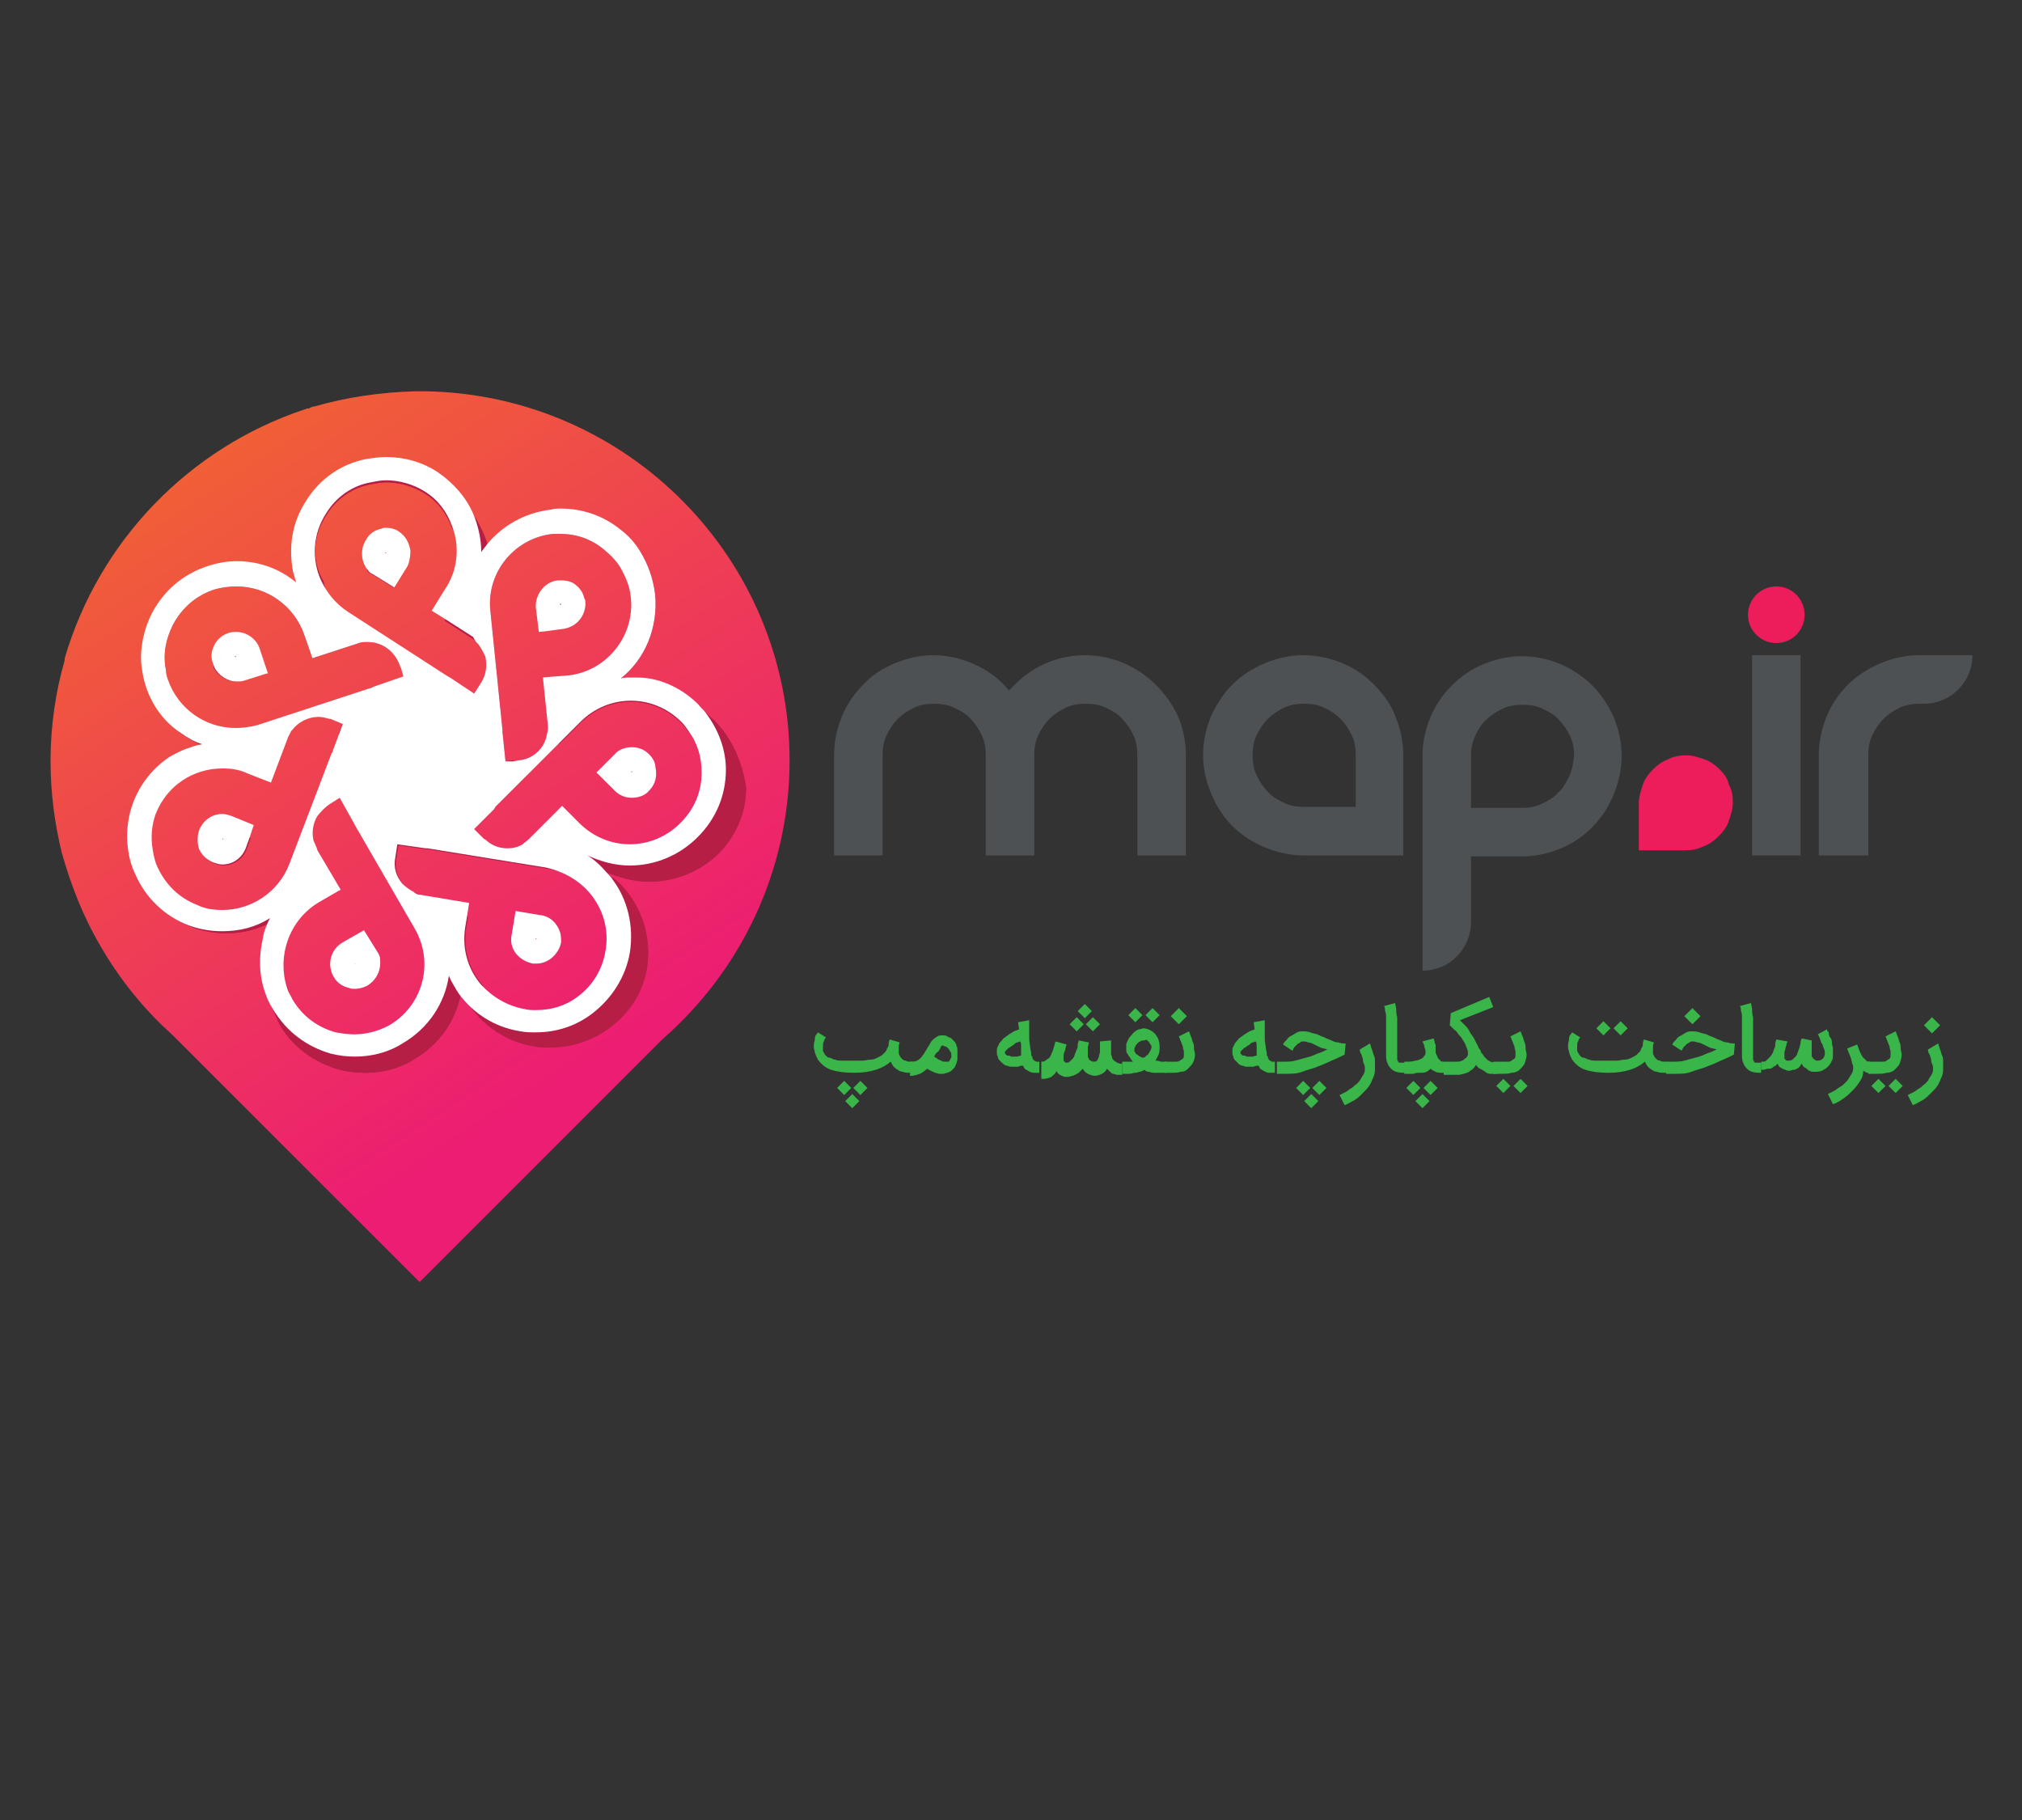 <?xml version="1.0" encoding="utf-8"?>
<!-- Generator: Adobe Illustrator 22.1.0, SVG Export Plug-In . SVG Version: 6.00 Build 0)  -->
<svg version="1.1" id="Layer_1" xmlns="http://www.w3.org/2000/svg" xmlns:xlink="http://www.w3.org/1999/xlink" x="0px" y="0px"
	 viewBox="0 0 200 180" style="enable-background:new 0 0 200 180;" xml:space="preserve">
<rect x="0" y="0" width="200" height="180" fill="#333333" stroke="none"/>
<style type="text/css">
	.st0{fill:#4D5153;}
	.st1{fill:#ED1C5A;}
	.st2{fill:url(#SVGID_1_);}
	.st3{fill:#B61E46;}
	.st4{fill:#FFFFFF;}
	.st5{fill:#39B54A;}
</style>
<g>
	<path class="st0" d="M114.3,67.7c-0.9-0.9-2-1.6-3.1-2.1c-1.2-0.5-2.5-0.8-3.9-0.8c-1.6,0-3.1,0.4-4.5,1.1c-1.1,0.6-2.1,1.4-3,2.4
		c-0.8-1-1.8-1.8-3-2.4c-1.4-0.7-2.9-1.1-4.5-1.1c-1.3,0-2.6,0.3-3.8,0.8c-1.2,0.5-2.3,1.2-3.1,2.1c-0.9,0.9-1.6,1.9-2.1,3.1
		c-0.5,1.2-0.8,2.5-0.8,3.9v9.9h4.8v-9.9c0-0.7,0.1-1.4,0.4-2c0.3-0.6,0.6-1.1,1.1-1.6c0.5-0.5,1-0.8,1.6-1.1c0.6-0.3,1.3-0.4,2-0.4
		c0.7,0,1.4,0.1,2,0.4c0.6,0.3,1.2,0.6,1.6,1.1c0.5,0.5,0.8,1,1.1,1.6c0.3,0.6,0.4,1.3,0.4,2v9.9h4.8v-9.9c0-0.7,0.1-1.4,0.4-2
		c0.3-0.6,0.6-1.1,1.1-1.6c0.5-0.5,1-0.8,1.6-1.1c0.6-0.3,1.3-0.4,2-0.4c0.7,0,1.4,0.1,2,0.4c0.6,0.3,1.2,0.6,1.6,1.1
		c0.5,0.5,0.8,1,1.1,1.6c0.3,0.6,0.4,1.3,0.4,2v9.9h4.8v-9.9c0-1.4-0.3-2.7-0.8-3.9C116,69.7,115.2,68.6,114.3,67.7"/>
	<path class="st0" d="M135.9,67.7c-0.9-0.9-1.9-1.6-3.1-2.1c-1.2-0.5-2.5-0.8-3.9-0.8c-1.3,0-2.6,0.3-3.8,0.8
		c-1.2,0.5-2.3,1.2-3.2,2.1c-0.9,0.9-1.6,2-2.1,3.1c-0.5,1.2-0.8,2.5-0.8,3.9c0,1.3,0.3,2.6,0.8,3.8c0.5,1.2,1.2,2.3,2.1,3.2
		c0.9,0.9,2,1.6,3.2,2.1c1.2,0.5,2.5,0.8,3.8,0.8h9.9v-9.9c0-1.4-0.3-2.7-0.8-3.9C137.6,69.7,136.8,68.6,135.9,67.7 M134,79.8h-5
		c-0.7,0-1.4-0.1-2-0.4c-0.6-0.3-1.2-0.6-1.6-1.1c-0.5-0.5-0.8-1-1.1-1.6c-0.3-0.6-0.4-1.3-0.4-2c0-0.7,0.1-1.4,0.4-2
		c0.3-0.6,0.6-1.1,1.1-1.6c0.5-0.5,1-0.8,1.6-1.1c0.6-0.3,1.3-0.4,2-0.4c0.7,0,1.4,0.1,2,0.4c0.6,0.3,1.1,0.6,1.6,1.1
		c0.5,0.5,0.8,1,1.1,1.6c0.3,0.6,0.4,1.3,0.4,2V79.8z"/>
	<path class="st0" d="M157.5,67.8c-0.9-0.9-2-1.6-3.1-2.1c-1.2-0.5-2.5-0.8-3.9-0.8c-1.3,0-2.6,0.3-3.8,0.8
		c-1.2,0.5-2.2,1.2-3.1,2.1c-0.9,0.9-1.6,1.9-2.1,3.1c-0.5,1.2-0.8,2.5-0.8,3.9V96c2.7,0,4.8-2.2,4.8-4.8v-6.5h5
		c1.4,0,2.7-0.3,3.9-0.8c1.2-0.5,2.2-1.2,3.1-2.1c0.9-0.9,1.6-2,2.1-3.2c0.5-1.2,0.8-2.5,0.8-3.8c0-1.4-0.3-2.7-0.8-3.9
		C159.1,69.8,158.4,68.7,157.5,67.8 M155.2,76.8c-0.3,0.6-0.6,1.2-1.1,1.6c-0.4,0.5-1,0.8-1.6,1.1c-0.6,0.3-1.3,0.4-2,0.4h-5v-5.1
		c0-0.7,0.1-1.3,0.4-2c0.3-0.6,0.6-1.2,1.1-1.6c0.5-0.5,1-0.8,1.6-1.1c0.6-0.3,1.3-0.4,2-0.4c0.7,0,1.4,0.1,2,0.4
		c0.6,0.3,1.2,0.6,1.6,1.1c0.5,0.5,0.8,1,1.1,1.6c0.3,0.6,0.4,1.3,0.4,2C155.6,75.5,155.5,76.2,155.2,76.8"/>
	<path class="st1" d="M175.7,58c-1.6,0-2.8,1.3-2.8,2.8c0,1.6,1.3,2.8,2.8,2.8c1.6,0,2.8-1.3,2.8-2.8C178.5,59.3,177.3,58,175.7,58"
		/>
	<path class="st1" d="M170.1,76.1c-0.4-0.4-0.9-0.8-1.5-1c-0.6-0.2-1.2-0.4-1.8-0.4c-0.6,0-1.3,0.1-1.8,0.4c-0.6,0.2-1.1,0.6-1.5,1
		c-0.4,0.4-0.8,0.9-1,1.5c-0.2,0.6-0.4,1.2-0.4,1.8v4.7h4.6c0.6,0,1.2-0.1,1.8-0.4c0.6-0.2,1.1-0.6,1.5-1c0.4-0.4,0.8-0.9,1-1.5
		c0.2-0.6,0.4-1.2,0.4-1.8c0-0.7-0.1-1.3-0.4-1.8C170.9,77,170.5,76.5,170.1,76.1"/>
	<rect x="173.3" y="64.8" class="st0" width="4.8" height="19.8"/>
	<path class="st0" d="M189.8,64.8c-1.3,0-2.6,0.3-3.8,0.8c-1.2,0.5-2.3,1.2-3.2,2.1c-0.9,0.9-1.6,1.9-2.1,3.1
		c-0.5,1.2-0.8,2.5-0.8,3.9v9.9h4.9v-9.9c0-0.7,0.1-1.4,0.4-2c0.3-0.6,0.6-1.1,1.1-1.6c0.5-0.5,1-0.8,1.6-1.1c0.6-0.3,1.3-0.4,2-0.4
		h0.4c2.7,0,4.8-2.2,4.8-4.8H189.8z"/>
</g>
<g>
	<linearGradient id="SVGID_1_" gradientUnits="userSpaceOnUse" x1="17.589" y1="38.501" x2="60.435" y2="104.186">
		<stop  offset="0" style="stop-color:#F16631"/>
		<stop  offset="1" style="stop-color:#EC1D72"/>
	</linearGradient>
	<path class="st2" d="M78.1,75.2c0,11-4.9,20.9-12.6,27.6l-24,24L17,102.3c-2.8-2.5-5.2-5.5-7.1-8.8c-1.7-2.9-2.9-6-3.8-9.2
		c-0.7-2.9-1.1-5.9-1.1-9v-0.1c0-3.4,0.5-6.8,1.4-9.9c0,0,0,0,0,0c0-0.1,0-0.1,0-0.2c3.4-11.6,12.3-20.8,23.7-24.6c0,0,0,0,0,0
		c0.1,0,0.2-0.1,0.3-0.1c0,0,0.1,0,0.1,0c0.1,0,0.1,0,0.2-0.1c0.1,0,0.2-0.1,0.3-0.1c0,0,0.1,0,0.1,0c3.1-0.9,6.5-1.4,9.9-1.5
		c0,0,0.1,0,0.1,0c0.1,0,0.2,0,0.2,0c0,0,0,0,0.1,0c0,0,0.1,0,0.1,0c0.2,0,0.4,0,0.7,0c0,0,0,0,0,0C62.1,39.1,78.1,55.3,78.1,75.2z"
		/>
	<g>
		<path class="st3" d="M70.6,71.2c-0.3-0.2-0.5-0.5-0.8-0.7c-1.7-1.3-3.8-2-6-2c-0.3,0-0.7,0-1,0.1c0.5-0.4,1-0.9,1.4-1.4
			C63.6,67,63,67,62.4,67c-0.3,0-0.7,0-1,0.1c2.4-1.9,3.7-5,3.4-8.3c-0.2-1.6-0.7-3-1.5-4.3c-0.2-0.2-0.4-0.3-0.6-0.5
			c-1.7-1.3-3.9-2.1-6.1-2.1c-0.3,0-0.7,0-1,0.1c-3,0.3-5.6,1.9-7.1,4.2c0-0.8-0.1-1.6-0.3-2.4v0c-0.3-1-0.8-2-1.4-2.9
			c-0.7-1-1.6-1.8-2.6-2.5c-1.6-1-3.4-1.5-5.2-1.5c-0.7,0-1.4,0.1-2,0.2c-2.5,0.5-4.7,2-6.1,4.1c-1.4,2.1-1.9,4.6-1.3,7.1
			c0.1,0.3,0.2,0.7,0.3,1c-0.1-0.1-0.3-0.2-0.4-0.3c-1.7-1.1-3.6-1.8-5.6-1.8c-1,0-2,0.2-3,0.5c-2.5,0.8-4.5,2.4-5.6,4.7
			c-0.6,1.2-1,2.4-1,3.7c0.1,0.7,0.2,1.3,0.4,1.9c0.6,1.9,1.8,3.6,3.5,4.7c0.7,0.5,1.4,0.9,2.1,1.1c-0.6,0.1-1.1,0.3-1.7,0.5
			c0.6,0.4,1.2,0.7,1.9,0.9c-1.2,0.3-2.3,0.7-3.3,1.4c-1.7,1.1-2.9,2.6-3.6,4.4c-0.3,0.9-0.5,1.8-0.6,2.6c0.1,1.1,0.3,2.1,0.8,3.1
			c1,2.3,2.9,4.1,5.2,5c1.1,0.4,2.2,0.6,3.4,0.6c1.7,0,3.3-0.4,4.7-1.3c-0.3,0.6-0.6,1.3-0.7,2c0.4-0.2,0.7-0.3,1.1-0.5
			c-0.9,1.8-1.2,3.8-0.9,5.8c0.2,1,0.6,2.1,1.1,3.1c1.3,2.2,3.4,3.7,5.9,4.4c0.8,0.2,1.7,0.3,2.5,0.3c1.7,0,3.4-0.4,4.8-1.3
			c2.6-1.5,4.2-3.9,4.7-6.6c0,0,0-0.1,0-0.1c0.1,0.1,0.1,0.2,0.2,0.3c1.4,2.6,3.9,4.6,7.1,5.1c0.5,0.1,1,0.1,1.5,0.1
			c2,0,4-0.6,5.7-1.8c2.1-1.5,3.5-3.6,3.9-6.1c0.5-3.3-0.7-6.5-3-8.6c-0.4-0.3-0.8-0.6-1.2-0.9c0.2,0.1,0.5,0.2,0.8,0.3
			c1.1,0.4,2.3,0.7,3.6,0.7c2.6,0,5-1,6.8-2.7c1.8-1.8,2.8-4.1,2.8-6.6C73.4,75.3,72.4,73,70.6,71.2z M54.7,52.8c0.2,0,0.5,0,0.7,0
			c1.6,0,3.1,0.5,4.4,1.6c0.6,0.5,1.2,1.1,1.6,1.8c1.3,1.2,2.1,2.7,2.3,4.4c0.4,3.8-2.5,7.3-6.4,7.7l-2.5,0.3l0.5,4.8
			c0,0.1,0,0.2,0,0.2l2.1-2.1c1.4-1.4,3.2-2.1,5-2.1c1.8,0,3.6,0.7,5,2.1c0.3,0.3,0.5,0.6,0.7,0.9c0.3,0.2,0.5,0.4,0.7,0.6
			c1.4,1.3,2.1,3.1,2.1,4.9c0,1.9-0.7,3.6-2.1,4.9c-1.4,1.4-3.2,2-5.1,2c-1.8,0-3.7-0.7-5.1-2L56.9,81l-3.5,3.4
			c-0.2,0.2-0.4,0.3-0.7,0.5c-0.5,0.3-1,0.4-1.6,0.4c-0.8,0-1.7-0.3-2.3-0.9l-1-0.9l0.3-0.3c-0.1-0.1-0.2-0.2-0.3-0.2L46.9,82l2-2
			c0-0.1,0.1-0.1,0.1-0.2l3.1-3.1l-1.1,0.1l-0.2-1.6L50,75.3l-0.3-2.9c0-0.1,0-0.1,0-0.2l-1.2-11.8C48.1,56.6,50.9,53.2,54.7,52.8z
			 M57.6,70.6C57.6,70.6,57.6,70.6,57.6,70.6L57.6,70.6L57.6,70.6C57.6,70.6,57.6,70.6,57.6,70.6z M46.9,61.4L46.9,61.4L46.9,61.4
			C46.9,61.4,46.9,61.4,46.9,61.4C46.9,61.4,46.9,61.4,46.9,61.4z M32.3,50.9c1-1.6,2.6-2.7,4.4-3c0.5-0.1,1-0.2,1.5-0.2
			c1.3,0,2.7,0.4,3.8,1.1c1.3,0.8,2.2,2,2.7,3.4c1.7,2.3,1.8,5.4,0.2,7.9L44,61.4l2.8,1.8c0.2,0.1,0.4,0.3,0.6,0.5
			c0.3,0.4,0.5,0.8,0.7,1.2c0.1,0.1,0.2,0.2,0.3,0.3c0.9,1.1,1.1,2.6,0.3,3.8l-0.7,1.1l-2.5-1.6c-0.1,0-0.1-0.1-0.2-0.1l-10.2-6.4
			c-1.7-1.1-2.8-2.7-3.1-4.5C30.8,55.5,30.9,53,32.3,50.9z M32.9,63.6L32.9,63.6L32.9,63.6C32.8,63.6,32.8,63.6,32.9,63.6
			C32.8,63.6,32.9,63.6,32.9,63.6z M22.2,91.4c-0.9,0-1.7-0.1-2.6-0.5c-1.8-0.7-3.2-2-4-3.7c-0.5-1-0.7-2.2-0.6-3.3
			c-0.2-1.2,0-2.4,0.4-3.5c1.1-2.8,3.7-4.5,6.6-4.5c0.8,0,1.7,0.1,2.5,0.5l2.3,0.9l1.7-4.5c0.1-0.2,0.2-0.4,0.3-0.6l-3,1
			c-0.7,0.2-1.5,0.3-2.2,0.3c-3,0-5.9-1.9-6.9-4.8c-0.3-0.8-0.4-1.6-0.3-2.5c-0.3-1.5,0-3,0.7-4.4c0.9-1.7,2.3-2.9,4.1-3.5
			c0.7-0.2,1.4-0.3,2.2-0.3c3,0,5.7,1.9,6.7,4.8l0.8,2.3l4.6-1.5c0.2-0.1,0.5-0.1,0.7-0.1c0,0,0.1,0,0.1,0c0,0,0.1,0,0.1,0
			c1.4,0,2.6,0.9,3.1,2.2l0.2,0.5c0.2,0.3,0.4,0.6,0.5,1l0.4,1.3l-2.8,0.9c-0.1,0-0.1,0.1-0.2,0.1L32.6,71c0,0,0.1,0,0.1,0l1.2,0.5
			l-0.4,1.1l1,0.4l-1.1,2.7c0,0.1,0,0.1-0.1,0.2l-1.9,4.7c0.3-0.4,0.7-0.8,1.1-1.1l1.1-0.7l1.4,2.5c0,0.1,0.1,0.1,0.1,0.2l5.9,10.2
			c0.1,0.2,0.3,0.5,0.4,0.8l0.4,0.7c2,3.3,0.8,7.6-2.6,9.5c-1.1,0.6-2.3,0.9-3.6,0.9c-0.6,0-1.3-0.1-1.9-0.2
			c-1.9-0.5-3.4-1.6-4.4-3.3c-0.4-0.7-0.7-1.4-0.8-2.2c-1.3-3.2-0.1-7,3-8.8l1.9-1.1l-1.7-2.8c-0.1-0.2-0.2-0.5-0.3-0.7
			c0-0.2-0.1-0.3-0.1-0.5l-0.1-0.3c-0.1-0.2-0.2-0.5-0.3-0.7c-0.1-0.5-0.1-1,0-1.4L29,86.9C27.9,89.7,25.1,91.4,22.2,91.4z
			 M25.7,75.7C25.7,75.7,25.8,75.6,25.7,75.7L25.7,75.7L25.7,75.7C25.7,75.7,25.7,75.7,25.7,75.7z M30.9,88.6
			C30.9,88.6,30.9,88.5,30.9,88.6L30.9,88.6L30.9,88.6C30.9,88.6,30.9,88.6,30.9,88.6z M44.5,92.7L44.5,92.7L44.5,92.7L44.5,92.7
			C44.5,92.8,44.5,92.8,44.5,92.7z M61.2,95.4c-0.3,1.8-1.3,3.5-2.9,4.6c-1.2,0.9-2.7,1.3-4.2,1.3c-0.4,0-0.8,0-1.1-0.1
			c-2.4-0.4-4.3-1.8-5.3-3.8c-1.3-1.5-1.9-3.5-1.6-5.6l0.2-1.2L42.5,90c-0.3,0-0.5-0.1-0.8-0.3c-0.9-0.4-1.6-1.3-1.8-2.2
			c-0.6-0.7-0.9-1.6-0.7-2.6l0.2-1.3l2.8,0.4c0.1,0,0.1,0,0.2,0l11.7,1.9c2.1,0.3,3.8,1.5,4.8,3.1C60.7,90.6,61.6,93,61.2,95.4z"/>
		<path class="st3" d="M70.6,71.2c-0.3-0.2-0.5-0.5-0.8-0.7c-1.7-1.3-3.8-2-6-2c-0.3,0-0.7,0-1,0.1c0.5-0.4,1-0.9,1.4-1.4
			C63.6,67,63,67,62.4,67c-0.3,0-0.7,0-1,0.1c2.4-1.9,3.7-5,3.4-8.3c-0.2-1.6-0.7-3-1.5-4.3c-0.2-0.2-0.4-0.3-0.6-0.5
			c-1.7-1.3-3.9-2.1-6.1-2.1c-0.3,0-0.7,0-1,0.1c-3,0.3-5.6,1.9-7.1,4.2c0-0.8-0.1-1.6-0.3-2.4v0c-0.3-1-0.8-2-1.4-2.9
			c-0.7-1-1.6-1.8-2.6-2.5c-1.6-1-3.4-1.5-5.2-1.5c-0.7,0-1.4,0.1-2,0.2c-2.5,0.5-4.7,2-6.1,4.1c-1.4,2.1-1.9,4.6-1.3,7.1
			c0.1,0.3,0.2,0.7,0.3,1c-0.1-0.1-0.3-0.2-0.4-0.3c-1.7-1.1-3.6-1.8-5.6-1.8c-1,0-2,0.2-3,0.5c-2.5,0.8-4.5,2.4-5.6,4.7
			c-0.6,1.2-1,2.4-1,3.7c0.1,0.7,0.2,1.3,0.4,1.9c0.6,1.9,1.8,3.6,3.5,4.7c0.7,0.5,1.4,0.9,2.1,1.1c-0.6,0.1-1.1,0.3-1.7,0.5
			c0.6,0.4,1.2,0.7,1.9,0.9c-1.2,0.3-2.3,0.7-3.3,1.4c-1.7,1.1-2.9,2.6-3.6,4.4c-0.3,0.9-0.5,1.8-0.6,2.6c0.1,1.1,0.3,2.1,0.8,3.1
			c1,2.3,2.9,4.1,5.2,5c1.1,0.4,2.2,0.6,3.4,0.6c1.7,0,3.3-0.4,4.7-1.3c-0.3,0.6-0.6,1.3-0.7,2c0.4-0.2,0.7-0.3,1.1-0.5
			c-0.9,1.8-1.2,3.8-0.9,5.8c0.2,1,0.6,2.1,1.1,3.1c1.3,2.2,3.4,3.7,5.9,4.4c0.8,0.2,1.7,0.3,2.5,0.3c1.7,0,3.4-0.4,4.8-1.3
			c2.6-1.5,4.2-3.9,4.7-6.6c0,0,0-0.1,0-0.1c0.1,0.1,0.1,0.2,0.2,0.3c1.4,2.6,3.9,4.6,7.1,5.1c0.5,0.1,1,0.1,1.5,0.1
			c2,0,4-0.6,5.7-1.8c2.1-1.5,3.5-3.6,3.9-6.1c0.5-3.3-0.7-6.5-3-8.6c-0.4-0.3-0.8-0.6-1.2-0.9c0.2,0.1,0.5,0.2,0.8,0.3
			c1.1,0.4,2.3,0.7,3.6,0.7c2.6,0,5-1,6.8-2.7c1.8-1.8,2.8-4.1,2.8-6.6C73.4,75.3,72.4,73,70.6,71.2z M54.7,52.8c0.2,0,0.5,0,0.7,0
			c1.6,0,3.1,0.5,4.4,1.6c0.6,0.5,1.2,1.1,1.6,1.8c1.3,1.2,2.1,2.7,2.3,4.4c0.4,3.8-2.5,7.3-6.4,7.7l-2.5,0.3l0.5,4.8
			c0,0.1,0,0.2,0,0.2l2.1-2.1c1.4-1.4,3.2-2.1,5-2.1c1.8,0,3.6,0.7,5,2.1c0.3,0.3,0.5,0.6,0.7,0.9c0.3,0.2,0.5,0.4,0.7,0.6
			c1.4,1.3,2.1,3.1,2.1,4.9c0,1.9-0.7,3.6-2.1,4.9c-1.4,1.4-3.2,2-5.1,2c-1.8,0-3.7-0.7-5.1-2L56.9,81l-3.5,3.4
			c-0.2,0.2-0.4,0.3-0.7,0.5c-0.5,0.3-1,0.4-1.6,0.4c-0.8,0-1.7-0.3-2.3-0.9l-1-0.9l0.3-0.3c-0.1-0.1-0.2-0.2-0.3-0.2L46.9,82l2-2
			c0-0.1,0.1-0.1,0.1-0.2l3.1-3.1l-1.1,0.1l-0.2-1.6L50,75.3l-0.3-2.9c0-0.1,0-0.1,0-0.2l-1.2-11.8C48.1,56.6,50.9,53.2,54.7,52.8z
			 M57.6,70.6C57.6,70.6,57.6,70.6,57.6,70.6L57.6,70.6L57.6,70.6C57.6,70.6,57.6,70.6,57.6,70.6z M46.9,61.4L46.9,61.4L46.9,61.4
			C46.9,61.4,46.9,61.4,46.9,61.4C46.9,61.4,46.9,61.4,46.9,61.4z M32.3,50.9c1-1.6,2.6-2.7,4.4-3c0.5-0.1,1-0.2,1.5-0.2
			c1.3,0,2.7,0.4,3.8,1.1c1.3,0.8,2.2,2,2.7,3.4c1.7,2.3,1.8,5.4,0.2,7.9L44,61.4l2.8,1.8c0.2,0.1,0.4,0.3,0.6,0.5
			c0.3,0.4,0.5,0.8,0.7,1.2c0.1,0.1,0.2,0.2,0.3,0.3c0.9,1.1,1.1,2.6,0.3,3.8l-0.7,1.1l-2.5-1.6c-0.1,0-0.1-0.1-0.2-0.1l-10.2-6.4
			c-1.7-1.1-2.8-2.7-3.1-4.5C30.8,55.5,30.9,53,32.3,50.9z M32.9,63.6L32.9,63.6L32.9,63.6C32.8,63.6,32.8,63.6,32.9,63.6
			C32.8,63.6,32.9,63.6,32.9,63.6z M22.2,91.4c-0.9,0-1.7-0.1-2.6-0.5c-1.8-0.7-3.2-2-4-3.7c-0.5-1-0.7-2.2-0.6-3.3
			c-0.2-1.2,0-2.4,0.4-3.5c1.1-2.8,3.7-4.5,6.6-4.5c0.8,0,1.7,0.1,2.5,0.5l2.3,0.9l1.7-4.5c0.1-0.2,0.2-0.4,0.3-0.6l-3,1
			c-0.7,0.2-1.5,0.3-2.2,0.3c-3,0-5.9-1.9-6.9-4.8c-0.3-0.8-0.4-1.6-0.3-2.5c-0.3-1.5,0-3,0.7-4.4c0.9-1.7,2.3-2.9,4.1-3.5
			c0.7-0.2,1.4-0.3,2.2-0.3c3,0,5.7,1.9,6.7,4.8l0.8,2.3l4.6-1.5c0.2-0.1,0.5-0.1,0.7-0.1c0,0,0.1,0,0.1,0c0,0,0.1,0,0.1,0
			c1.4,0,2.6,0.9,3.1,2.2l0.2,0.5c0.2,0.3,0.4,0.6,0.5,1l0.4,1.3l-2.8,0.9c-0.1,0-0.1,0.1-0.2,0.1L32.6,71c0,0,0.1,0,0.1,0l1.2,0.5
			l-0.4,1.1l1,0.4l-1.1,2.7c0,0.1,0,0.1-0.1,0.2l-1.9,4.7c0.3-0.4,0.7-0.8,1.1-1.1l1.1-0.7l1.4,2.5c0,0.1,0.1,0.1,0.1,0.2l5.9,10.2
			c0.1,0.2,0.3,0.5,0.4,0.8l0.4,0.7c2,3.3,0.8,7.6-2.6,9.5c-1.1,0.6-2.3,0.9-3.6,0.9c-0.6,0-1.3-0.1-1.9-0.2
			c-1.9-0.5-3.4-1.6-4.4-3.3c-0.4-0.7-0.7-1.4-0.8-2.2c-1.3-3.2-0.1-7,3-8.8l1.9-1.1l-1.7-2.8c-0.1-0.2-0.2-0.5-0.3-0.7
			c0-0.2-0.1-0.3-0.1-0.5l-0.1-0.3c-0.1-0.2-0.2-0.5-0.3-0.7c-0.1-0.5-0.1-1,0-1.4L29,86.9C27.9,89.7,25.1,91.4,22.2,91.4z
			 M25.7,75.7C25.7,75.7,25.8,75.6,25.7,75.7L25.7,75.7L25.7,75.7C25.7,75.7,25.7,75.7,25.7,75.7z M30.9,88.6
			C30.9,88.6,30.9,88.5,30.9,88.6L30.9,88.6L30.9,88.6C30.9,88.6,30.9,88.6,30.9,88.6z M44.5,92.7L44.5,92.7L44.5,92.7L44.5,92.7
			C44.5,92.8,44.5,92.8,44.5,92.7z M61.2,95.4c-0.3,1.8-1.3,3.5-2.9,4.6c-1.2,0.9-2.7,1.3-4.2,1.3c-0.4,0-0.8,0-1.1-0.1
			c-2.4-0.4-4.3-1.8-5.3-3.8c-1.3-1.5-1.9-3.5-1.6-5.6l0.2-1.2L42.5,90c-0.3,0-0.5-0.1-0.8-0.3c-0.9-0.4-1.6-1.3-1.8-2.2
			c-0.6-0.7-0.9-1.6-0.7-2.6l0.2-1.3l2.8,0.4c0.1,0,0.1,0,0.2,0l11.7,1.9c2.1,0.3,3.8,1.5,4.8,3.1C60.7,90.6,61.6,93,61.2,95.4z"/>
		<g>
			<path class="st3" d="M37.6,94.9l-0.9-1.5l-2.2,1.2c-0.9,0.5-1.3,1.4-1.3,2.3c0.3,0.4,0.8,0.7,1.3,0.8c0.2,0.1,0.4,0.1,0.6,0.1
				c0.4,0,0.8-0.1,1.2-0.3C37.3,96.9,37.7,95.9,37.6,94.9z M35.8,96.7C35.8,96.8,35.8,96.8,35.8,96.7C35.8,96.8,35.8,96.8,35.8,96.7
				C35.7,96.8,35.7,96.8,35.8,96.7c-0.1,0-0.1,0-0.1,0c0,0,0,0,0,0C35.7,96.7,35.7,96.7,35.8,96.7l0-0.1L35.8,96.7
				C35.8,96.7,35.8,96.7,35.8,96.7z"/>
			<path class="st3" d="M23.2,82.1C22.9,82,22.6,82,22.3,82c-1,0-2,0.6-2.4,1.6c-0.1,0.1-0.1,0.3-0.1,0.5c0.3,0.6,0.7,1,1.4,1.3
				c0.3,0.1,0.6,0.2,0.9,0.2c1,0,1.9-0.6,2.3-1.6l0.4-1.1L23.2,82.1z M22.3,84.4C22.3,84.5,22.3,84.5,22.3,84.4
				C22.2,84.5,22.2,84.5,22.3,84.4c-0.1,0-0.1,0-0.1,0c0,0,0,0,0,0C22.2,84.4,22.3,84.4,22.3,84.4C22.3,84.4,22.3,84.4,22.3,84.4
				L22.3,84.4L22.3,84.4z"/>
			<path class="st3" d="M64.8,75.6c-0.3-0.1-0.7-0.2-1-0.2c-0.6,0-1.3,0.2-1.8,0.7l-1.7,1.6l0.4,0.4c0.5,0.5,1.1,0.7,1.7,0.7
				s1.3-0.2,1.7-0.7c0.5-0.5,0.7-1.1,0.7-1.7C64.9,76.1,64.8,75.8,64.8,75.6z M63.8,77.9C63.8,77.9,63.8,77.9,63.8,77.9
				C63.7,77.9,63.7,77.9,63.8,77.9l-0.1,0L63.8,77.9c-0.1-0.1-0.1-0.1,0-0.1C63.8,77.8,63.8,77.8,63.8,77.9
				C63.8,77.8,63.8,77.8,63.8,77.9C63.8,77.9,63.8,77.9,63.8,77.9z"/>
			<path class="st3" d="M26,65.7c-0.3-1-1.3-1.7-2.4-1.7c-0.3,0-0.5,0-0.8,0.1c-0.6,0.2-1.2,0.6-1.5,1.2c-0.1,0.2-0.2,0.5-0.2,0.7
				c0.4,0.8,1.3,1.4,2.2,1.4c0.3,0,0.5,0,0.8-0.1l2.2-0.7L26,65.7z M23.6,66.6C23.6,66.6,23.6,66.6,23.6,66.6
				C23.6,66.6,23.6,66.6,23.6,66.6C23.5,66.5,23.5,66.5,23.6,66.6c-0.1-0.1-0.1-0.1,0-0.1c0,0,0,0,0,0
				C23.6,66.4,23.7,66.4,23.6,66.6L23.6,66.6L23.6,66.6z"/>
			<path class="st3" d="M40.6,54.5c-0.1-0.1-0.2-0.2-0.4-0.3c-0.4-0.3-0.9-0.4-1.4-0.4c-0.2,0-0.4,0-0.5,0.1
				c-0.7,0.1-1.2,0.5-1.6,1.1c-0.3,0.4-0.4,0.9-0.4,1.4c0.1,0.2,0.3,0.3,0.5,0.4l2.1,1.3l1.3-2.1C40.5,55.6,40.6,55,40.6,54.5z
				 M38.9,56.3L38.9,56.3L38.9,56.3c-0.1,0-0.1,0-0.1,0c0,0,0,0,0,0C38.8,56.2,38.8,56.2,38.9,56.3C38.8,56.2,38.8,56.2,38.9,56.3
				C38.8,56.2,38.8,56.2,38.9,56.3C38.9,56.2,38.9,56.2,38.9,56.3C38.9,56.3,38.9,56.3,38.9,56.3z"/>
			<path class="st3" d="M55.4,92.2c-0.3-0.1-0.6-0.3-0.9-0.3L52,91.5l-0.4,2.4c-0.1,0.4,0,0.7,0.1,1c0.3,0.2,0.6,0.3,1,0.4
				c0.1,0,0.3,0,0.4,0c0.5,0,1-0.2,1.4-0.5c0.5-0.4,0.9-1,1-1.6C55.5,92.9,55.5,92.5,55.4,92.2z M54.1,94.3
				C54.1,94.3,54.1,94.3,54.1,94.3C54.1,94.3,54.1,94.3,54.1,94.3c-0.1,0-0.1,0-0.1-0.1l0-0.1l0.1,0C54.1,94.2,54.2,94.3,54.1,94.3
				C54.2,94.3,54.1,94.3,54.1,94.3z"/>
			<path class="st3" d="M57.9,59.5c0-0.1,0-0.2-0.1-0.3c-0.4-0.2-0.8-0.3-1.2-0.3c-0.1,0-0.2,0-0.3,0C55,59,54,60.2,54.1,61.5
				l0.1,0.8l1.5-0.2C57.1,62,58,60.8,57.9,59.5z M56.7,61.3C56.6,61.3,56.6,61.3,56.7,61.3l-0.1,0l0-0.1
				C56.5,61.3,56.5,61.3,56.7,61.3c-0.1-0.1-0.1-0.1-0.1-0.1c0,0,0,0,0,0C56.6,61.2,56.6,61.2,56.7,61.3
				C56.7,61.2,56.7,61.2,56.7,61.3C56.7,61.3,56.7,61.3,56.7,61.3z"/>
		</g>
	</g>
	<g>
		<path class="st4" d="M69.8,70.5c-0.2-0.3-0.5-0.5-0.7-0.8c-1.4-1.4-3.1-2.3-4.9-2.6C63.6,67,63,67,62.4,67c-0.3,0-0.7,0-1,0.1
			c2.4-1.9,3.7-5,3.4-8.3c-0.2-1.6-0.7-3-1.5-4.3c-0.5-0.8-1.1-1.5-1.9-2.1c-1.7-1.4-3.8-2.1-5.9-2.1c-0.3,0-0.7,0-1,0.1
			c-2.6,0.3-4.8,1.6-6.3,3.4v0c-0.2,0.3-0.4,0.5-0.6,0.8c0-1.3-0.3-2.6-0.8-3.8c-0.7-1.6-1.9-3-3.5-4.1c-1.5-1-3.3-1.5-5.1-1.5
			c-0.7,0-1.3,0.1-2,0.2c-2.5,0.5-4.6,2-5.9,4.1c-1.4,2.1-1.8,4.6-1.3,7.1c0.1,0.3,0.2,0.7,0.3,1c-0.1-0.1-0.3-0.2-0.4-0.3
			c-1.6-1.2-3.5-1.8-5.5-1.8c-1,0-2,0.2-2.9,0.5c-2.4,0.8-4.3,2.4-5.5,4.7c-0.8,1.6-1.2,3.5-1,5.2c0.1,0.7,0.2,1.3,0.4,1.9
			c0.6,1.9,1.8,3.6,3.5,4.7c0.7,0.5,1.4,0.9,2.1,1.1c-0.6,0.1-1.1,0.3-1.7,0.5c-0.5,0.2-1.1,0.5-1.6,0.8c-1.6,1.1-2.8,2.6-3.5,4.4
			c-0.5,1.3-0.7,2.7-0.6,4.1c0.1,1.1,0.3,2.1,0.8,3.1c1,2.3,2.9,4.1,5.2,5c1.1,0.4,2.2,0.6,3.4,0.6c1.7,0,3.3-0.4,4.7-1.3
			c-0.3,0.6-0.6,1.3-0.7,2c-0.4,1.7-0.4,3.6,0.2,5.3c0.2,0.6,0.4,1.1,0.8,1.7c1.3,2.2,3.3,3.7,5.7,4.4c0.8,0.2,1.6,0.3,2.4,0.3
			c1.6,0,3.3-0.4,4.7-1.3c2.6-1.5,4.2-4,4.6-6.7c0.2,0.5,0.5,1,0.8,1.5c0.1,0.1,0.1,0.2,0.2,0.3c1.4,1.9,3.5,3.3,6.1,3.7
			c0.5,0.1,1,0.1,1.5,0.1c2,0,3.9-0.6,5.5-1.8c2-1.5,3.4-3.7,3.8-6.1c0.4-2.6-0.2-5.2-1.7-7.2c-0.1-0.2-0.3-0.4-0.5-0.6
			c-0.6-0.7-1.2-1.3-2-1.8c1.3,0.6,2.7,1,4.2,1c2.5,0,4.9-1,6.7-2.8c1.8-1.8,2.8-4.1,2.8-6.7C71.8,74.2,71.1,72.2,69.8,70.5z
			 M62.4,69.3c1.8,0,3.6,0.7,5,2.1c0.3,0.3,0.5,0.6,0.7,0.9c0.9,1.2,1.3,2.6,1.3,4.1c0,1.9-0.7,3.6-2.1,5c-1.4,1.4-3.2,2.1-5,2.1
			c-1.8,0-3.6-0.7-5-2.1l-1.7-1.7L52.3,83c-0.2,0.2-0.4,0.3-0.6,0.5c-0.5,0.3-1,0.4-1.5,0.4c-0.7,0-1.4-0.2-2-0.7
			c-0.1-0.1-0.2-0.2-0.3-0.2L46.9,82l2-2c0-0.1,0.1-0.1,0.1-0.2l3.1-3.1l3.2-3.2l2.1-2.1C58.8,70,60.6,69.3,62.4,69.3z M32.3,62.1
			L32.3,62.1L32.3,62.1C32.3,62.1,32.3,62.1,32.3,62.1C32.3,62.1,32.3,62.1,32.3,62.1z M54.7,52.8c0.2,0,0.5,0,0.7,0
			c1.6,0,3.1,0.5,4.4,1.6c0.6,0.5,1.2,1.1,1.6,1.8c0.5,0.9,0.9,1.8,1,2.9c0.4,3.8-2.4,7.3-6.2,7.7L53.7,67l0.5,4.8
			c0,0.3,0,0.5-0.1,0.8c-0.2,1.4-1.4,2.5-2.8,2.6l-0.5,0.1L50,75.3l-0.3-2.9c0-0.1,0-0.1,0-0.2l-1.2-11.8
			C48.1,56.6,50.9,53.2,54.7,52.8z M56.4,69.1C56.4,69.1,56.4,69.1,56.4,69.1L56.4,69.1L56.4,69.1C56.4,69.1,56.4,69.1,56.4,69.1z
			 M47.3,63.7c0.3,0.4,0.5,0.8,0.7,1.2c0.2,0.9,0.1,1.8-0.4,2.6l-0.7,1.1l-2.4-1.6c-0.1,0-0.1-0.1-0.2-0.1l-9.9-6.4
			c-1.2-0.8-2-1.8-2.6-3c-1-2.1-0.9-4.7,0.5-6.8c1-1.6,2.6-2.7,4.4-3c0.5-0.1,1-0.2,1.5-0.2c1.3,0,2.7,0.4,3.8,1.1
			c1.3,0.8,2.2,2,2.7,3.4c0.8,2,0.6,4.4-0.7,6.3l-1.3,2.1l1.3,0.8l2.8,1.8C47,63.4,47.1,63.5,47.3,63.7z M46,59.8
			C46,59.8,46,59.8,46,59.8C46,59.8,46,59.9,46,59.8L46,59.8L46,59.8z M17.1,61.8c0.9-1.7,2.3-2.9,4.1-3.5c0.7-0.2,1.4-0.3,2.2-0.3
			c3,0,5.7,1.9,6.7,4.8l0.8,2.3l4.6-1.5c0.2-0.1,0.5-0.1,0.7-0.1c0,0,0.1,0,0.1,0c0,0,0.1,0,0.1,0c1.4,0,2.6,0.9,3.1,2.2l0.2,0.5
			l0.2,0.7L37,67.9c-0.1,0-0.1,0.1-0.2,0.1l-11.3,3.7C24.8,71.9,24,72,23.3,72c-3,0-5.7-1.9-6.7-4.8c-0.1-0.3-0.2-0.6-0.2-1
			C16.1,64.7,16.4,63.2,17.1,61.8z M25.5,74.2L25.5,74.2L25.5,74.2C25.4,74.2,25.4,74.2,25.5,74.2C25.4,74.2,25.4,74.2,25.5,74.2z
			 M15.4,80.5c1.1-2.8,3.7-4.5,6.6-4.5c0.8,0,1.7,0.1,2.5,0.5l2.3,0.9l1.7-4.5c0.1-0.2,0.2-0.4,0.3-0.6c0,0,0,0,0.1-0.1
			c0.6-0.8,1.6-1.3,2.6-1.3c0.4,0,0.7,0.1,1.1,0.2c0,0,0.1,0,0.1,0l1.2,0.5l-0.4,1.1l-0.6,1.6c0,0.1,0,0.1-0.1,0.2l-4.2,11
			C27.5,88.3,24.8,90,22,90c-0.8,0-1.7-0.1-2.5-0.5c-1.8-0.7-3.1-2-3.9-3.7c-0.3-0.6-0.4-1.2-0.5-1.8C14.9,82.8,15,81.6,15.4,80.5z
			 M30.5,87.1L30.5,87.1C30.4,87.2,30.4,87.2,30.5,87.1C30.4,87.1,30.4,87.1,30.5,87.1L30.5,87.1z M31.6,89.2l1.9-1.1l0.2-0.1
			l-2.3-3.9l-0.1-0.3c-0.1-0.2-0.2-0.5-0.3-0.7c-0.1-0.5-0.1-1,0-1.4c0.1-0.4,0.2-0.7,0.4-1c0,0,0,0,0,0c0.3-0.4,0.7-0.8,1.1-1.1
			l1.1-0.7l1.4,2.5c0,0.1,0.1,0.1,0.1,0.2l5.9,10.2c0.1,0.2,0.3,0.5,0.4,0.8c1.4,3.2,0.2,7-2.9,8.8c-1.1,0.6-2.3,0.9-3.5,0.9
			c-0.6,0-1.2-0.1-1.8-0.2c-1.8-0.5-3.3-1.6-4.3-3.3c-0.1-0.3-0.3-0.5-0.4-0.8C27.3,94.8,28.5,91,31.6,89.2z M43.7,91.4
			C43.7,91.4,43.7,91.4,43.7,91.4C43.7,91.4,43.7,91.4,43.7,91.4L43.7,91.4L43.7,91.4z M58.9,89.1c0.9,1.4,1.3,3.1,1,4.9
			c-0.3,1.9-1.3,3.5-2.8,4.6c-1.2,0.9-2.6,1.3-4.1,1.3c-0.4,0-0.7,0-1.1-0.1c-1.7-0.3-3.2-1.2-4.3-2.4c-1.3-1.5-1.9-3.5-1.6-5.6
			l0.2-1.2l0.2-1.3l-4.8-0.8c-0.3,0-0.5-0.1-0.7-0.3c-0.4-0.2-0.8-0.5-1.1-0.8c-0.6-0.7-0.9-1.6-0.7-2.6l0.2-1.3l2.8,0.4
			c0.1,0,0.1,0,0.2,0l11.7,1.9C56.2,86.3,57.9,87.5,58.9,89.1z"/>
		<g>
			<path class="st4" d="M37.6,94.9c0-0.3-0.1-0.5-0.3-0.8L36,92l-2.1,1.2c-1.2,0.7-1.6,2.2-0.9,3.4c0.1,0.1,0.1,0.2,0.2,0.3
				c0.3,0.4,0.8,0.7,1.3,0.8c0.2,0.1,0.4,0.1,0.6,0.1c0.4,0,0.8-0.1,1.2-0.3C37.3,96.9,37.7,95.9,37.6,94.9z M35.2,95.3
				C35.2,95.4,35.2,95.4,35.2,95.3C35.2,95.4,35.1,95.4,35.2,95.3C35.1,95.4,35.1,95.4,35.2,95.3c-0.1,0-0.1,0-0.1,0c0,0,0,0,0,0
				C35.1,95.3,35.1,95.3,35.2,95.3l0-0.1L35.2,95.3C35.2,95.3,35.2,95.3,35.2,95.3z"/>
			<path class="st4" d="M22.9,80.7c-0.3-0.1-0.6-0.2-0.9-0.2c-1,0-1.9,0.6-2.3,1.6c-0.2,0.6-0.2,1.3,0,1.9c0,0,0,0,0,0
				c0.3,0.6,0.7,1,1.4,1.3c0.3,0.1,0.6,0.2,0.9,0.2c1,0,1.9-0.6,2.3-1.6l0.4-1.1l0.4-1.2L22.9,80.7z M22.1,83C22,83,22,83,22.1,83
				C22,83,22,83,22.1,83c-0.1,0-0.1,0-0.1,0c0,0,0,0,0,0C22,82.9,22,82.9,22.1,83C22,82.9,22,82.9,22.1,83L22.1,83L22.1,83z"/>
			<path class="st4" d="M64.8,75.6c-0.1-0.4-0.3-0.7-0.6-1c-0.5-0.5-1.1-0.7-1.7-0.7s-1.3,0.2-1.7,0.7L59,76.4l1.4,1.4l0.4,0.4
				c0.5,0.5,1.1,0.7,1.7,0.7s1.3-0.2,1.7-0.7c0.5-0.5,0.7-1.1,0.7-1.7C64.9,76.1,64.8,75.8,64.8,75.6z M62.5,76.4
				C62.5,76.4,62.5,76.4,62.5,76.4C62.4,76.4,62.4,76.4,62.5,76.4l-0.1,0L62.5,76.4c-0.1-0.1-0.1-0.1,0-0.1S62.5,76.3,62.5,76.4
				C62.5,76.3,62.5,76.3,62.5,76.4C62.5,76.4,62.5,76.4,62.5,76.4z"/>
			<path class="st4" d="M25.7,64.2c-0.3-1-1.3-1.7-2.3-1.7c-0.3,0-0.5,0-0.8,0.1c-0.6,0.2-1.1,0.6-1.4,1.2c-0.3,0.6-0.4,1.2-0.1,1.9
				c0,0.1,0.1,0.2,0.1,0.3c0.4,0.8,1.3,1.4,2.2,1.4c0.3,0,0.5,0,0.8-0.1l2.2-0.7l0.1,0L25.7,64.2z M23.3,65C23.3,65,23.3,65,23.3,65
				C23.3,65,23.3,65,23.3,65C23.3,65,23.3,65,23.3,65c-0.1-0.1-0.1-0.1,0-0.1c0,0,0,0,0,0C23.3,64.9,23.4,64.9,23.3,65L23.3,65
				L23.3,65z"/>
			<path class="st4" d="M40.6,54.5c-0.1-0.7-0.4-1.4-1.1-1.9c-0.4-0.3-0.9-0.4-1.3-0.4c-0.2,0-0.3,0-0.5,0.1
				c-0.6,0.1-1.2,0.5-1.5,1.1c-0.6,0.9-0.5,2.2,0.2,3c0.1,0.2,0.3,0.3,0.5,0.4l2.1,1.3l1.3-2.1C40.5,55.6,40.6,55,40.6,54.5z
				 M38.2,54.7L38.2,54.7L38.2,54.7c-0.1,0-0.1,0-0.1,0c0,0,0,0,0,0C38.1,54.6,38.1,54.6,38.2,54.7C38.1,54.6,38.1,54.6,38.2,54.7
				C38.1,54.6,38.2,54.6,38.2,54.7C38.2,54.7,38.2,54.7,38.2,54.7C38.2,54.7,38.2,54.7,38.2,54.7z"/>
			<path class="st4" d="M55.4,92.2c-0.3-0.9-1-1.6-2-1.7L51,90.1l-0.4,2.4c-0.2,1,0.3,1.9,1.1,2.4c0.3,0.2,0.6,0.3,1,0.4
				c0.1,0,0.3,0,0.4,0c0.5,0,1-0.2,1.4-0.5c0.5-0.4,0.9-1,1-1.6C55.5,92.9,55.5,92.5,55.4,92.2z M53,92.9C53,92.9,53,92.9,53,92.9
				C53,92.9,53,92.9,53,92.9C53,92.9,52.9,92.9,53,92.9L53,92.8l0.1,0C53,92.8,53.1,92.9,53,92.9C53.1,92.9,53.1,92.9,53,92.9z"/>
			<path class="st4" d="M57.9,59.5c0-0.1,0-0.2-0.1-0.3c-0.1-0.5-0.4-1-0.8-1.3c-0.4-0.4-1-0.5-1.5-0.5c-0.1,0-0.2,0-0.3,0
				c-1.3,0.1-2.3,1.4-2.2,2.7l0.3,2.4l0.9-0.1l1.5-0.2C57.1,62,58,60.8,57.9,59.5z M55.5,59.8C55.5,59.8,55.5,59.8,55.5,59.8l-0.1,0
				l0-0.1C55.4,59.7,55.4,59.7,55.5,59.8c-0.1-0.1-0.1-0.1-0.1-0.1h0C55.5,59.7,55.5,59.7,55.5,59.8C55.5,59.7,55.5,59.7,55.5,59.8
				C55.5,59.7,55.5,59.8,55.5,59.8z"/>
		</g>
	</g>
</g>
<g>
	<path class="st5" d="M90,106.1c-0.2,0-0.5,0-0.7-0.1c-0.2,0-0.4-0.1-0.5-0.2c-0.2-0.1-0.3-0.2-0.4-0.3c-0.1-0.1-0.2-0.3-0.3-0.5
		c-0.8,0.7-2,1.1-3.6,1.1c-0.9,0-1.7-0.1-2.3-0.3s-1-0.6-1.3-1c-0.1-0.2-0.2-0.4-0.3-0.7c0-0.2-0.1-0.3-0.1-0.5c0-0.1,0-0.2,0-0.3
		c0-0.2,0.1-0.3,0.1-0.6s0.2-0.4,0.3-0.6l0.8,0.5c-0.1,0.1-0.2,0.3-0.2,0.4c-0.1,0.1-0.1,0.3-0.1,0.4c0,0.1,0,0.1,0,0.2
		c0,0.1,0,0.2,0,0.3c0,0.1,0.1,0.2,0.2,0.4c0.1,0.1,0.2,0.3,0.4,0.3s0.4,0.2,0.6,0.2c0.2,0.1,0.5,0.1,0.8,0.1c0.3,0,0.6,0,1,0
		c0.3,0,0.6,0,0.9,0s0.5-0.1,0.8-0.1s0.5-0.1,0.7-0.2c0.2-0.1,0.4-0.2,0.5-0.3c0.1-0.1,0.2-0.2,0.3-0.3c0.1-0.1,0.1-0.3,0.2-0.4
		c0.1-0.1,0.1-0.3,0.1-0.4c0-0.2,0.1-0.3,0.1-0.4l1,0.3c-0.1,0.2-0.1,0.3-0.1,0.5c0,0.1,0,0.3,0,0.4c0,0,0,0.1,0,0.1
		c0,0.1,0,0.2,0.1,0.3c0,0.1,0.1,0.2,0.2,0.3c0.1,0.1,0.2,0.2,0.4,0.2c0.1,0.1,0.3,0.1,0.5,0.1h0.2v1.1H90z M82.8,107.6l0.7-0.7
		l0.7,0.7l-0.7,0.7L82.8,107.6z M85,108.9l-0.7,0.7l-0.7-0.7l0.7-0.7L85,108.9z M84.4,107.6l0.7-0.7l0.7,0.7l-0.7,0.7L84.4,107.6z"
		/>
	<path class="st5" d="M90.1,105c0.2,0,0.4,0,0.6-0.1c0.2-0.1,0.3-0.2,0.4-0.3c0.1-0.1,0.2-0.3,0.3-0.4c0.1-0.2,0.2-0.3,0.3-0.5
		c0.1-0.2,0.2-0.3,0.3-0.5c0.1-0.2,0.2-0.3,0.3-0.4s0.3-0.2,0.4-0.3c0.2-0.1,0.3-0.1,0.5-0.1c0.2,0,0.4,0,0.5,0.1s0.3,0.1,0.4,0.2
		c0.1,0.1,0.2,0.2,0.3,0.3s0.2,0.3,0.2,0.4c0.1,0.2,0.1,0.3,0.1,0.5c0,0.2,0,0.3,0,0.5c0,0.1,0,0.3,0,0.4c0,0.1-0.1,0.3-0.1,0.4
		c-0.1,0.1-0.1,0.3-0.2,0.4c-0.1,0.1-0.2,0.2-0.3,0.3s-0.2,0.1-0.4,0.2c-0.1,0-0.3,0.1-0.4,0.1c-0.1,0-0.3,0-0.4,0s-0.3-0.1-0.4-0.1
		c-0.1,0-0.1-0.1-0.2-0.1c-0.1,0-0.2-0.1-0.2-0.1c-0.1,0-0.2-0.1-0.2-0.1c-0.1,0-0.1-0.1-0.2-0.1c-0.2,0.2-0.5,0.4-0.7,0.5
		c-0.3,0.1-0.6,0.2-0.9,0.2H90L90.1,105L90.1,105z M92.4,104.5c0.1,0.1,0.2,0.1,0.3,0.2s0.2,0.1,0.4,0.2c0.1,0.1,0.3,0.1,0.4,0.1
		c0.1,0,0.1,0,0.2,0c0,0,0.1,0,0.1,0c0,0,0.1,0,0.1-0.1c0,0,0.1-0.1,0.1-0.1c0-0.1,0-0.1,0.1-0.2c0-0.1,0-0.1,0-0.2c0,0,0,0,0,0
		c0-0.1,0-0.3-0.1-0.4s-0.1-0.2-0.2-0.3c-0.1-0.1-0.2-0.2-0.3-0.2c-0.1,0-0.2-0.1-0.2-0.1c0,0-0.1,0-0.1,0c0,0-0.1,0-0.1,0.1
		c0,0-0.1,0.1-0.1,0.2c-0.1,0.1-0.1,0.2-0.2,0.3C92.6,104.1,92.5,104.3,92.4,104.5z"/>
	<path class="st5" d="M100.5,105.5c-0.2,0-0.3,0-0.5,0s-0.3-0.1-0.4-0.1c-0.1,0-0.3-0.1-0.4-0.2c-0.1-0.1-0.2-0.2-0.3-0.3
		c-0.1-0.1-0.2-0.2-0.2-0.4c-0.1-0.1-0.1-0.3-0.1-0.5c0-0.2,0-0.4,0.1-0.5c0.1-0.2,0.1-0.3,0.3-0.5s0.2-0.3,0.4-0.4
		c0.1-0.1,0.3-0.2,0.4-0.3c0.2-0.1,0.3-0.2,0.5-0.3c0.2-0.1,0.3-0.1,0.5-0.2l-0.1-0.7l1.1-0.2c0,0,0,0.1,0,0.2c0,0.1,0,0.2,0,0.3
		c0,0.1,0,0.3,0,0.4c0,0.1,0,0.3,0,0.4c0,0.1,0,0.2,0,0.3c0,0.1,0,0.1,0,0.2c0,0.4,0.1,0.7,0.1,0.9s0.1,0.4,0.1,0.6s0,0.2,0.1,0.3
		s0,0.1,0,0.1c0,0.1,0.1,0.1,0.1,0.2c0,0,0.1,0.1,0.1,0.1c0,0,0.1,0,0.2,0.1c0.1,0,0.1,0,0.2,0h0.1v1.1h-0.1c-0.2,0-0.3,0-0.4,0
		s-0.3,0-0.4-0.1c-0.1,0-0.2-0.1-0.4-0.2s-0.2-0.2-0.3-0.4c-0.2,0-0.3,0-0.5,0.1C100.8,105.5,100.7,105.5,100.5,105.5z M101,104.4
		c0-0.1,0-0.2,0-0.3c0-0.1,0-0.2,0-0.3c0-0.1,0-0.3,0-0.4c0-0.1,0-0.3-0.1-0.4c-0.1,0-0.2,0.1-0.3,0.1c-0.1,0-0.2,0.1-0.3,0.2
		c-0.1,0.1-0.2,0.1-0.3,0.2c-0.1,0.1-0.2,0.1-0.3,0.2c-0.1,0.1-0.1,0.1-0.2,0.2s-0.1,0.1-0.1,0.2c0,0.1,0,0.1,0.1,0.2
		s0.1,0.1,0.2,0.1c0.1,0,0.2,0,0.3,0.1c0.1,0,0.2,0,0.3,0c0.1,0,0.2,0,0.3,0C100.9,104.4,101,104.4,101,104.4z"/>
	<path class="st5" d="M103,105c0.1,0,0.3,0,0.4-0.1c0.1-0.1,0.3-0.2,0.4-0.3s0.2-0.4,0.3-0.6c0.1-0.3,0.2-0.6,0.3-1l1.1,0.3
		c-0.1,0.2-0.1,0.5-0.2,0.7c-0.1,0.2-0.1,0.4-0.1,0.6c0,0,0,0,0,0c0,0.1,0,0.1,0,0.2c0,0.1,0,0.1,0.1,0.2c0,0,0.1,0.1,0.1,0.1
		c0,0,0.1,0,0.1,0c0,0,0,0,0,0c0.1,0,0.2,0,0.3-0.1s0.2-0.2,0.3-0.3c0.1-0.1,0.2-0.3,0.2-0.4c0.1-0.2,0.1-0.3,0.2-0.5
		s0.1-0.3,0.1-0.5c0-0.1,0.1-0.3,0.1-0.4l1,0.2c0,0.2-0.1,0.3-0.1,0.5s0,0.3,0,0.4c0,0,0,0.1,0,0.1c0,0.1,0,0.2,0,0.3
		c0,0.1,0,0.2,0.1,0.3c0,0.1,0.1,0.2,0.2,0.2c0.1,0.1,0.2,0.1,0.3,0.1c0.1,0,0.2,0,0.3-0.1c0.1-0.1,0.1-0.2,0.2-0.4
		c0-0.2,0.1-0.3,0.1-0.5c0-0.2,0-0.4,0-0.5c0-0.1,0-0.1,0-0.1c0,0,0-0.1,0-0.1s0-0.1,0-0.1c0,0,0-0.1,0-0.2l1.1-0.1
		c0,0.1,0,0.2,0,0.3c0,0.1,0,0.2,0,0.3c0,0.1,0,0.2,0,0.3c0,0.1,0,0.2,0,0.4c0,0.2,0.1,0.3,0.1,0.4s0.1,0.2,0.2,0.3
		c0.1,0.1,0.2,0.1,0.3,0.2c0.1,0,0.2,0.1,0.3,0.1h0.2v1.1h-0.1c-0.1,0-0.3,0-0.4,0s-0.3-0.1-0.4-0.1s-0.2-0.1-0.3-0.2
		c-0.1-0.1-0.2-0.2-0.3-0.3c-0.1,0.2-0.3,0.4-0.5,0.5c-0.2,0.1-0.5,0.2-0.7,0.2s-0.5-0.1-0.7-0.2c-0.2-0.1-0.4-0.3-0.5-0.5
		c-0.1,0.1-0.2,0.2-0.3,0.3c-0.1,0.1-0.2,0.2-0.3,0.2c-0.1,0.1-0.2,0.1-0.4,0.2c-0.1,0-0.3,0.1-0.4,0.1c-0.1,0-0.3,0-0.4,0
		c-0.1,0-0.2-0.1-0.3-0.1c-0.1-0.1-0.2-0.1-0.3-0.2c-0.1-0.1-0.2-0.2-0.2-0.3c-0.1,0.3-0.3,0.4-0.5,0.6c-0.2,0.1-0.5,0.2-0.8,0.2
		h-0.2V105H103z M107.2,101.3l-0.7,0.7l-0.7-0.7l0.7-0.7L107.2,101.3z M106.6,100l0.7-0.7l0.7,0.7l-0.7,0.7L106.6,100z M108.8,101.3
		l-0.7,0.7l-0.7-0.7l0.7-0.7L108.8,101.3z"/>
	<path class="st5" d="M110.9,105L110.9,105c0.3,0,0.5,0,0.7,0c0.2,0,0.3,0,0.5,0c-0.1,0-0.1-0.1-0.2-0.2c-0.1-0.1-0.1-0.2-0.2-0.3
		c-0.1-0.1-0.1-0.2-0.2-0.3s-0.1-0.3-0.1-0.4c0,0,0-0.1,0-0.1c0-0.1,0-0.3,0-0.4s0.1-0.3,0.2-0.5s0.2-0.3,0.3-0.4s0.2-0.3,0.4-0.4
		c0.1-0.1,0.3-0.2,0.4-0.2c0.1,0,0.3-0.1,0.4-0.1c0,0,0,0,0,0c0.2,0,0.5,0.1,0.7,0.2s0.4,0.3,0.5,0.4c0.1,0.2,0.3,0.4,0.3,0.6
		c0.1,0.2,0.1,0.5,0.1,0.7c0,0.2,0,0.4-0.1,0.7c-0.1,0.2-0.2,0.4-0.3,0.6c0.1,0,0.3,0,0.5,0.1c0.2,0,0.3,0,0.5,0h0.1v1.1h-0.1
		c-0.2,0-0.4,0-0.6,0c-0.2,0-0.4,0-0.6,0c-0.2,0-0.4-0.1-0.5-0.1c-0.2,0-0.3-0.1-0.4-0.2c-0.1,0.1-0.2,0.1-0.4,0.2
		c-0.2,0-0.3,0.1-0.5,0.1s-0.4,0.1-0.6,0.1s-0.4,0-0.6,0h-0.1V105z M113,100.4l-0.7,0.7l-0.7-0.7l0.7-0.7L113,100.4z M113.1,102.9
		c-0.1,0-0.2,0-0.3,0.1c-0.1,0-0.2,0.1-0.3,0.2c-0.1,0.1-0.2,0.2-0.2,0.3c-0.1,0.1-0.1,0.3-0.1,0.4c0,0.1,0,0.1,0.1,0.2
		c0,0.1,0.1,0.2,0.2,0.2c0.1,0.1,0.2,0.2,0.3,0.2c0.1,0.1,0.2,0.1,0.3,0.1c0.1,0,0.2-0.1,0.3-0.2c0.1-0.1,0.2-0.1,0.2-0.2
		c0.1-0.1,0.1-0.2,0.2-0.3c0-0.1,0.1-0.2,0.1-0.3c0-0.1,0-0.2-0.1-0.3s-0.1-0.2-0.2-0.3s-0.2-0.1-0.2-0.2
		C113.3,102.9,113.2,102.9,113.1,102.9z M114.7,100.4l-0.7,0.7l-0.7-0.7l0.7-0.7L114.7,100.4z"/>
	<path class="st5" d="M115.2,105h0.7c0.1,0,0.3,0,0.4,0c0.1,0,0.3,0,0.4-0.1s0.2-0.1,0.3-0.2c0.1-0.1,0.1-0.2,0.1-0.4
		c0-0.1,0-0.2,0-0.3c0-0.1-0.1-0.3-0.1-0.5c-0.1-0.2-0.1-0.3-0.2-0.5c-0.1-0.2-0.1-0.3-0.2-0.5l1-0.5c0.1,0.2,0.1,0.3,0.2,0.5
		c0.1,0.2,0.1,0.4,0.2,0.6c0.1,0.2,0.1,0.4,0.1,0.6c0,0.2,0.1,0.4,0.1,0.6c0,0.3-0.1,0.6-0.2,0.8c-0.1,0.2-0.3,0.4-0.5,0.6
		s-0.4,0.3-0.7,0.3c-0.3,0.1-0.6,0.1-0.9,0.1h-0.7V105z M117.4,100.5l-0.8,0.8l-0.8-0.8l0.8-0.8L117.4,100.5z"/>
	<path class="st5" d="M123.8,105.5c-0.2,0-0.3,0-0.5,0s-0.3-0.1-0.4-0.1c-0.1,0-0.3-0.1-0.4-0.2c-0.1-0.1-0.2-0.2-0.3-0.3
		c-0.1-0.1-0.2-0.2-0.2-0.4c-0.1-0.1-0.1-0.3-0.1-0.5c0-0.2,0-0.4,0.1-0.5c0.1-0.2,0.1-0.3,0.3-0.5s0.2-0.3,0.4-0.4
		c0.1-0.1,0.3-0.2,0.4-0.3c0.2-0.1,0.3-0.2,0.5-0.3c0.2-0.1,0.3-0.1,0.5-0.2l-0.1-0.7l1.1-0.2c0,0,0,0.1,0,0.2c0,0.1,0,0.2,0,0.3
		c0,0.1,0,0.3,0,0.4c0,0.1,0,0.3,0,0.4c0,0.1,0,0.2,0,0.3c0,0.1,0,0.1,0,0.2c0,0.4,0.1,0.7,0.1,0.9s0.1,0.4,0.1,0.6s0,0.2,0.1,0.3
		s0,0.1,0,0.1c0,0.1,0.1,0.1,0.1,0.2c0,0,0.1,0.1,0.1,0.1c0,0,0.1,0,0.2,0.1c0.1,0,0.1,0,0.2,0h0.1v1.1h-0.1c-0.2,0-0.3,0-0.4,0
		s-0.3,0-0.4-0.1c-0.1,0-0.2-0.1-0.4-0.2s-0.2-0.2-0.3-0.4c-0.2,0-0.3,0-0.5,0.1C124.1,105.5,124,105.5,123.8,105.5z M124.3,104.4
		c0-0.1,0-0.2,0-0.3c0-0.1,0-0.2,0-0.3c0-0.1,0-0.3,0-0.4c0-0.1,0-0.3-0.1-0.4c-0.1,0-0.2,0.1-0.3,0.1c-0.1,0-0.2,0.1-0.3,0.2
		c-0.1,0.1-0.2,0.1-0.3,0.2c-0.1,0.1-0.2,0.1-0.3,0.2c-0.1,0.1-0.1,0.1-0.2,0.2s-0.1,0.1-0.1,0.2c0,0.1,0,0.1,0.1,0.2
		s0.1,0.1,0.2,0.1c0.1,0,0.2,0,0.3,0.1c0.1,0,0.2,0,0.3,0c0.1,0,0.2,0,0.3,0C124.2,104.4,124.3,104.4,124.3,104.4z"/>
	<path class="st5" d="M126.1,105h0.9c0.4,0,0.7,0,1.1-0.1c0.4-0.1,0.7-0.2,1.1-0.3s0.7-0.2,1.1-0.4c0.4-0.1,0.7-0.3,1-0.4
		c-0.2-0.1-0.5-0.1-0.7-0.2c-0.2-0.1-0.4-0.2-0.6-0.3s-0.4-0.2-0.6-0.2c-0.2-0.1-0.4-0.1-0.5-0.1c-0.1,0-0.2,0-0.3,0.1
		s-0.2,0.1-0.2,0.1c-0.1,0.1-0.1,0.1-0.2,0.2c-0.1,0.1-0.1,0.1-0.2,0.2c0,0.1-0.1,0.1-0.1,0.2c0,0,0,0.1-0.1,0.1l-0.9-0.6
		c0.1-0.2,0.2-0.3,0.4-0.5c0.1-0.2,0.3-0.3,0.5-0.4s0.3-0.2,0.5-0.3c0.2-0.1,0.4-0.1,0.6-0.1c0.2,0,0.4,0,0.7,0.1
		c0.2,0.1,0.4,0.1,0.7,0.2c0.2,0.1,0.4,0.2,0.7,0.3c0.2,0.1,0.4,0.2,0.7,0.3c0.2,0.1,0.4,0.2,0.7,0.2c0.2,0.1,0.5,0.1,0.7,0.1
		l-0.1,1.1c-0.4,0.2-0.8,0.4-1.3,0.6c-0.4,0.2-0.9,0.4-1.4,0.6c-0.5,0.2-1,0.3-1.5,0.5s-1.1,0.2-1.6,0.2h-0.9V105z M128.2,107.6
		l0.7-0.7l0.7,0.7l-0.7,0.7L128.2,107.6z M130.4,108.9l-0.7,0.7l-0.7-0.7l0.7-0.7L130.4,108.9z M129.8,107.6l0.7-0.7l0.7,0.7
		l-0.7,0.7L129.8,107.6z"/>
	<path class="st5" d="M135.5,103.2c0.1,0.2,0.1,0.4,0.2,0.6c0.1,0.2,0.1,0.4,0.2,0.6s0.1,0.4,0.1,0.6c0,0.2,0,0.4,0,0.6
		c0,0.3,0,0.5-0.1,0.8c-0.1,0.2-0.2,0.5-0.3,0.7s-0.3,0.5-0.5,0.7c-0.2,0.2-0.4,0.4-0.6,0.6c-0.2,0.2-0.5,0.4-0.7,0.5
		s-0.5,0.3-0.8,0.4l-0.5-1c0.2-0.1,0.4-0.2,0.6-0.3s0.4-0.3,0.6-0.4c0.2-0.1,0.3-0.3,0.5-0.4c0.2-0.2,0.3-0.3,0.4-0.5
		c0.1-0.2,0.2-0.3,0.3-0.5s0.1-0.3,0.1-0.5c0-0.2,0-0.3-0.1-0.5s-0.1-0.4-0.1-0.5c-0.1-0.2-0.1-0.4-0.2-0.5
		c-0.1-0.2-0.1-0.3-0.1-0.4L135.5,103.2z"/>
	<path class="st5" d="M139.1,106.1h-0.2c-0.6,0-1-0.1-1.3-0.4c-0.3-0.3-0.5-0.7-0.5-1.3c0-0.1,0-0.2,0-0.5c0-0.2,0-0.5,0-0.8
		c0-0.2,0-0.4,0-0.6s0-0.4,0-0.6s0-0.4,0-0.7c0-0.2,0-0.4,0-0.6c0-0.2,0-0.4-0.1-0.6c0-0.2,0-0.3-0.1-0.5l1.1-0.3
		c0,0.2,0.1,0.4,0.1,0.6c0,0.2,0,0.5,0.1,0.8c0,0.3,0,0.6,0,0.8c0,0.3,0,0.6,0,0.8c0,0.2,0,0.3,0,0.5c0,0.2,0,0.3,0,0.5
		c0,0.1,0,0.2,0,0.3c0,0.1,0,0.2,0,0.3c0,0.1,0,0.2,0,0.3c0,0.1,0,0.2,0,0.3c0,0,0,0,0,0.1c0,0.1,0,0.2,0,0.3s0.1,0.1,0.1,0.2
		s0.1,0.1,0.2,0.1c0.1,0,0.2,0,0.3,0h0.2V106.1z"/>
	<path class="st5" d="M142.8,105v1.1h-0.1c-0.3,0-0.5,0-0.7-0.1s-0.4-0.2-0.5-0.3c-0.1,0.1-0.2,0.2-0.4,0.3
		c-0.2,0.1-0.4,0.1-0.6,0.1c-0.2,0-0.5,0-0.7,0.1c-0.2,0-0.5,0-0.7,0h-0.2V105h0.2c0.3,0,0.6,0,0.9-0.1c0.2,0,0.4-0.1,0.6-0.2
		s0.2-0.2,0.3-0.3c0.1-0.1,0.1-0.2,0.1-0.4c0-0.1,0-0.2-0.1-0.4c0-0.2-0.1-0.4-0.2-0.6l1.1-0.3c0,0.1,0.1,0.2,0.1,0.3
		c0,0.1,0,0.2,0.1,0.3c0,0.1,0,0.2,0,0.3c0,0.1,0,0.2,0,0.4c0,0.1,0,0.2,0.1,0.3c0,0.1,0.1,0.2,0.1,0.3c0.1,0.1,0.1,0.2,0.2,0.2
		C142.5,105,142.6,105,142.8,105L142.8,105z M139.1,107.6l0.7-0.7l0.7,0.7l-0.7,0.7L139.1,107.6z M141.4,108.9l-0.7,0.7l-0.7-0.7
		l0.7-0.7L141.4,108.9z M140.8,107.6l0.7-0.7l0.7,0.7l-0.7,0.7L140.8,107.6z"/>
	<path class="st5" d="M142.7,105h1.4c0.2,0,0.3,0,0.5-0.1c0.1,0,0.2-0.1,0.3-0.2s0.2-0.1,0.2-0.2c0.1-0.1,0.1-0.2,0.1-0.3
		c0-0.1,0-0.3-0.1-0.5s-0.1-0.3-0.2-0.5c-0.1-0.2-0.2-0.3-0.3-0.5c-0.1-0.2-0.3-0.3-0.4-0.5c-0.1-0.2-0.3-0.3-0.4-0.4
		c-0.1-0.1-0.3-0.3-0.4-0.4l0.1-1.2l3.8-1.6l0.4,1l-3.3,1.3c0.2,0.2,0.4,0.4,0.6,0.6c0.2,0.2,0.3,0.4,0.4,0.6
		c0.1,0.2,0.3,0.4,0.4,0.6s0.2,0.4,0.3,0.6c0.1,0.1,0.1,0.3,0.2,0.4c0.1,0.1,0.2,0.3,0.2,0.4v0c0.1,0.1,0.2,0.2,0.3,0.4
		c0.1,0.1,0.2,0.2,0.3,0.3c0.1,0.1,0.2,0.1,0.3,0.2c0.1,0,0.3,0.1,0.4,0.1h0.3v1.1h-0.1c-0.2,0-0.4,0-0.6,0c-0.2,0-0.4-0.1-0.5-0.2
		s-0.3-0.2-0.5-0.3s-0.3-0.2-0.4-0.4c-0.1,0.2-0.2,0.3-0.3,0.4s-0.3,0.2-0.4,0.3c-0.1,0.1-0.3,0.1-0.5,0.2c-0.2,0-0.3,0.1-0.5,0.1
		h-1.5V105z"/>
	<path class="st5" d="M147.8,105h0.9c0.1,0,0.3,0,0.4,0c0.2,0,0.3,0,0.4-0.1s0.2-0.1,0.3-0.2c0.1-0.1,0.1-0.2,0.1-0.4
		c0-0.1,0-0.2,0-0.3c0-0.1-0.1-0.3-0.1-0.5c-0.1-0.2-0.1-0.3-0.2-0.5s-0.1-0.3-0.2-0.5l1-0.5c0.1,0.2,0.1,0.3,0.2,0.5
		s0.1,0.4,0.2,0.6s0.1,0.4,0.1,0.6c0,0.2,0.1,0.4,0.1,0.6c0,0.3-0.1,0.6-0.2,0.9c-0.1,0.2-0.3,0.4-0.5,0.6s-0.5,0.3-0.8,0.3
		c-0.3,0.1-0.6,0.1-0.9,0.1h-0.9V105z M149.4,107.4l-0.7,0.7l-0.7-0.7l0.7-0.7L149.4,107.4z M151.1,107.4l-0.7,0.7l-0.7-0.7l0.7-0.7
		L151.1,107.4z"/>
	<path class="st5" d="M164.6,106.1c-0.2,0-0.5,0-0.7-0.1c-0.2,0-0.4-0.1-0.5-0.2c-0.2-0.1-0.3-0.2-0.4-0.3c-0.1-0.1-0.2-0.3-0.3-0.5
		c-0.8,0.7-2,1.1-3.6,1.1c-0.9,0-1.7-0.1-2.3-0.3s-1-0.6-1.3-1c-0.1-0.2-0.2-0.4-0.3-0.7c0-0.2-0.1-0.3-0.1-0.5c0-0.1,0-0.2,0-0.3
		c0-0.2,0.1-0.3,0.1-0.6s0.2-0.4,0.3-0.6l0.8,0.5c-0.1,0.1-0.2,0.3-0.2,0.4c-0.1,0.1-0.1,0.3-0.1,0.4c0,0.1,0,0.1,0,0.2
		c0,0.1,0,0.2,0,0.3c0,0.1,0.1,0.2,0.2,0.4c0.1,0.1,0.2,0.3,0.4,0.3s0.4,0.2,0.6,0.2c0.2,0.1,0.5,0.1,0.8,0.1c0.3,0,0.6,0,1,0
		c0.3,0,0.6,0,0.9,0s0.5-0.1,0.8-0.1s0.5-0.1,0.7-0.2c0.2-0.1,0.4-0.2,0.5-0.3c0.1-0.1,0.2-0.2,0.3-0.3c0.1-0.1,0.1-0.3,0.2-0.4
		c0.1-0.1,0.1-0.3,0.1-0.4c0-0.2,0.1-0.3,0.1-0.4l1,0.3c-0.1,0.2-0.1,0.3-0.1,0.5c0,0.1,0,0.3,0,0.4c0,0,0,0.1,0,0.1
		c0,0.1,0,0.2,0.1,0.3c0,0.1,0.1,0.2,0.2,0.3c0.1,0.1,0.2,0.2,0.4,0.2c0.1,0.1,0.3,0.1,0.5,0.1h0.2v1.1H164.6z M159.3,101.7
		l-0.7,0.7l-0.7-0.7l0.7-0.7L159.3,101.7z M161,101.7l-0.7,0.7l-0.7-0.7l0.7-0.7L161,101.7z"/>
	<path class="st5" d="M164.6,105h0.9c0.4,0,0.7,0,1.1-0.1c0.4-0.1,0.7-0.2,1.1-0.3s0.7-0.2,1.1-0.4c0.4-0.1,0.7-0.3,1-0.4
		c-0.2-0.1-0.5-0.1-0.7-0.2c-0.2-0.1-0.4-0.2-0.6-0.3s-0.4-0.2-0.6-0.2c-0.2-0.1-0.4-0.1-0.5-0.1c-0.1,0-0.2,0-0.3,0.1
		s-0.2,0.1-0.2,0.1c-0.1,0.1-0.1,0.1-0.2,0.2c-0.1,0.1-0.1,0.1-0.2,0.2c0,0.1-0.1,0.1-0.1,0.2c0,0,0,0.1-0.1,0.1l-0.9-0.6
		c0.1-0.2,0.2-0.3,0.4-0.5c0.1-0.2,0.3-0.3,0.5-0.4s0.3-0.2,0.5-0.3c0.2-0.1,0.4-0.1,0.6-0.1c0.2,0,0.4,0,0.7,0.1
		c0.2,0.1,0.4,0.1,0.7,0.2c0.2,0.1,0.4,0.2,0.7,0.3c0.2,0.1,0.4,0.2,0.7,0.3c0.2,0.1,0.4,0.2,0.7,0.2c0.2,0.1,0.5,0.1,0.7,0.1
		l-0.1,1.1c-0.4,0.2-0.8,0.4-1.3,0.6c-0.4,0.2-0.9,0.4-1.4,0.6c-0.5,0.2-1,0.3-1.5,0.5s-1.1,0.2-1.6,0.2h-0.9V105z M168.2,100.5
		l-0.8,0.8l-0.8-0.8l0.8-0.8L168.2,100.5z"/>
	<path class="st5" d="M174.3,106.1h-0.2c-0.6,0-1-0.1-1.3-0.4c-0.3-0.3-0.5-0.7-0.5-1.3c0-0.1,0-0.2,0-0.5c0-0.2,0-0.5,0-0.8
		c0-0.2,0-0.4,0-0.6s0-0.4,0-0.6s0-0.4,0-0.7c0-0.2,0-0.4,0-0.6c0-0.2,0-0.4-0.1-0.6c0-0.2,0-0.3-0.1-0.5l1.1-0.3
		c0,0.2,0.1,0.4,0.1,0.6c0,0.2,0,0.5,0.1,0.8c0,0.3,0,0.6,0,0.8c0,0.3,0,0.6,0,0.8c0,0.2,0,0.3,0,0.5c0,0.2,0,0.3,0,0.5
		c0,0.1,0,0.2,0,0.3c0,0.1,0,0.2,0,0.3c0,0.1,0,0.2,0,0.3c0,0.1,0,0.2,0,0.3c0,0,0,0,0,0.1c0,0.1,0,0.2,0,0.3s0.1,0.1,0.1,0.2
		s0.1,0.1,0.2,0.1c0.1,0,0.2,0,0.3,0h0.2V106.1z"/>
	<path class="st5" d="M174.3,105c0.2,0,0.3,0,0.4-0.1c0.1-0.1,0.2-0.2,0.3-0.3c0.1-0.1,0.2-0.2,0.3-0.4c0.1-0.1,0.1-0.3,0.2-0.5
		c0.1-0.2,0.1-0.3,0.1-0.5c0-0.2,0.1-0.3,0.1-0.4l1.1,0.2c0,0.1-0.1,0.2-0.1,0.3c0,0.1-0.1,0.3-0.1,0.4s-0.1,0.3-0.1,0.4
		c0,0.1,0,0.2,0,0.3c0,0,0,0.1,0,0.2c0,0.1,0,0.1,0.1,0.2c0.1,0.1,0.1,0.1,0.3,0.1c0.1,0,0.2,0,0.4-0.1c0.1-0.1,0.2-0.2,0.3-0.3
		c0.1-0.1,0.2-0.3,0.2-0.4c0.1-0.2,0.1-0.3,0.2-0.5c0-0.2,0.1-0.3,0.1-0.5c0-0.2,0.1-0.3,0.1-0.4l1,0.2c0,0.1,0,0.2,0,0.2
		c0,0.1,0,0.2,0,0.3c0,0.1,0,0.2,0,0.3c0,0.1,0,0.2,0,0.4c0,0,0,0,0,0.1c0,0.1,0,0.1,0,0.2c0,0.1,0,0.1,0.1,0.2
		c0,0.1,0.1,0.1,0.2,0.2s0.2,0.1,0.3,0.1c0.2,0,0.4-0.1,0.5-0.2c0.1-0.1,0.2-0.3,0.2-0.5c0-0.2,0-0.3-0.1-0.5s-0.1-0.4-0.2-0.5
		s-0.1-0.3-0.2-0.5c-0.1-0.2-0.1-0.3-0.2-0.4l0.9-0.5c0,0,0,0.1,0.1,0.2s0.1,0.2,0.1,0.3s0.1,0.3,0.2,0.4c0.1,0.2,0.1,0.3,0.1,0.5
		c0,0.2,0.1,0.3,0.1,0.5s0,0.4,0,0.5c0,0.3,0,0.5-0.1,0.7c-0.1,0.2-0.2,0.4-0.4,0.6c-0.2,0.2-0.4,0.3-0.6,0.4
		c-0.2,0.1-0.5,0.1-0.8,0.1c0,0,0,0,0,0c0,0,0,0,0,0c-0.1,0-0.3,0-0.4-0.1c-0.1,0-0.2-0.1-0.3-0.2c-0.1-0.1-0.2-0.1-0.3-0.2
		s-0.1-0.2-0.2-0.3c-0.1,0.1-0.1,0.2-0.2,0.3c-0.1,0.1-0.2,0.2-0.3,0.2c-0.1,0.1-0.2,0.1-0.3,0.1s-0.3,0.1-0.4,0.1c0,0,0,0,0,0
		c-0.1,0-0.3,0-0.4-0.1c-0.1,0-0.2-0.1-0.3-0.1c-0.1-0.1-0.2-0.1-0.3-0.2c-0.1-0.1-0.1-0.2-0.2-0.3c-0.1,0.1-0.1,0.2-0.2,0.2
		c-0.1,0.1-0.2,0.1-0.3,0.2c-0.1,0.1-0.2,0.1-0.4,0.1c-0.2,0-0.3,0.1-0.5,0.1h-0.2V105H174.3z"/>
	<path class="st5" d="M185.1,106.1H185c-0.1,0-0.2,0-0.3,0s-0.2-0.1-0.4-0.2c0,0.4-0.1,0.7-0.3,1s-0.4,0.6-0.7,0.9
		c-0.3,0.3-0.6,0.6-0.9,0.8c-0.3,0.2-0.7,0.5-1.1,0.6l-0.5-1c0.2-0.1,0.4-0.2,0.6-0.3c0.2-0.1,0.4-0.3,0.6-0.4
		c0.2-0.1,0.4-0.3,0.5-0.4s0.3-0.3,0.4-0.5c0.1-0.2,0.2-0.3,0.3-0.5c0.1-0.2,0.1-0.4,0.1-0.5c0-0.1,0-0.3-0.1-0.4
		c0-0.2-0.1-0.3-0.1-0.5c-0.1-0.2-0.1-0.3-0.2-0.5s-0.1-0.3-0.2-0.5l1-0.4c0.1,0.3,0.2,0.6,0.3,0.8c0.1,0.2,0.2,0.4,0.3,0.5
		c0.1,0.1,0.2,0.2,0.3,0.3c0.1,0.1,0.2,0.1,0.3,0.1h0.1L185.1,106.1z"/>
	<path class="st5" d="M184.9,105h0.9c0.1,0,0.3,0,0.4,0c0.2,0,0.3,0,0.4-0.1s0.2-0.1,0.3-0.2c0.1-0.1,0.1-0.2,0.1-0.4
		c0-0.1,0-0.2,0-0.3c0-0.1-0.1-0.3-0.1-0.5c-0.1-0.2-0.1-0.3-0.2-0.5s-0.1-0.3-0.2-0.5l1-0.5c0.1,0.2,0.1,0.3,0.2,0.5
		s0.1,0.4,0.2,0.6s0.1,0.4,0.1,0.6c0,0.2,0.1,0.4,0.1,0.6c0,0.3-0.1,0.6-0.2,0.9c-0.1,0.2-0.3,0.4-0.5,0.6s-0.5,0.3-0.8,0.3
		c-0.3,0.1-0.6,0.1-0.9,0.1h-0.9V105z M186.5,107.4l-0.7,0.7l-0.7-0.7l0.7-0.7L186.5,107.4z M188.2,107.4l-0.7,0.7l-0.7-0.7l0.7-0.7
		L188.2,107.4z"/>
	<path class="st5" d="M191.7,103.2c0.1,0.2,0.1,0.4,0.2,0.6c0.1,0.2,0.1,0.4,0.2,0.6s0.1,0.4,0.1,0.6c0,0.2,0,0.4,0,0.6
		c0,0.3,0,0.5-0.1,0.8c-0.1,0.2-0.2,0.5-0.3,0.7s-0.3,0.5-0.5,0.7c-0.2,0.2-0.4,0.4-0.6,0.6c-0.2,0.2-0.5,0.4-0.7,0.5
		s-0.5,0.3-0.8,0.4l-0.5-1c0.2-0.1,0.4-0.2,0.6-0.3s0.4-0.3,0.6-0.4c0.2-0.1,0.3-0.3,0.5-0.4c0.2-0.2,0.3-0.3,0.4-0.5
		c0.1-0.2,0.2-0.3,0.3-0.5s0.1-0.3,0.1-0.5c0-0.2,0-0.3-0.1-0.5s-0.1-0.4-0.1-0.5c-0.1-0.2-0.1-0.4-0.2-0.5
		c-0.1-0.2-0.1-0.3-0.1-0.4L191.7,103.2z M191.9,101.4l-0.8,0.8l-0.8-0.8l0.8-0.8L191.9,101.4z"/>
</g>
</svg>
